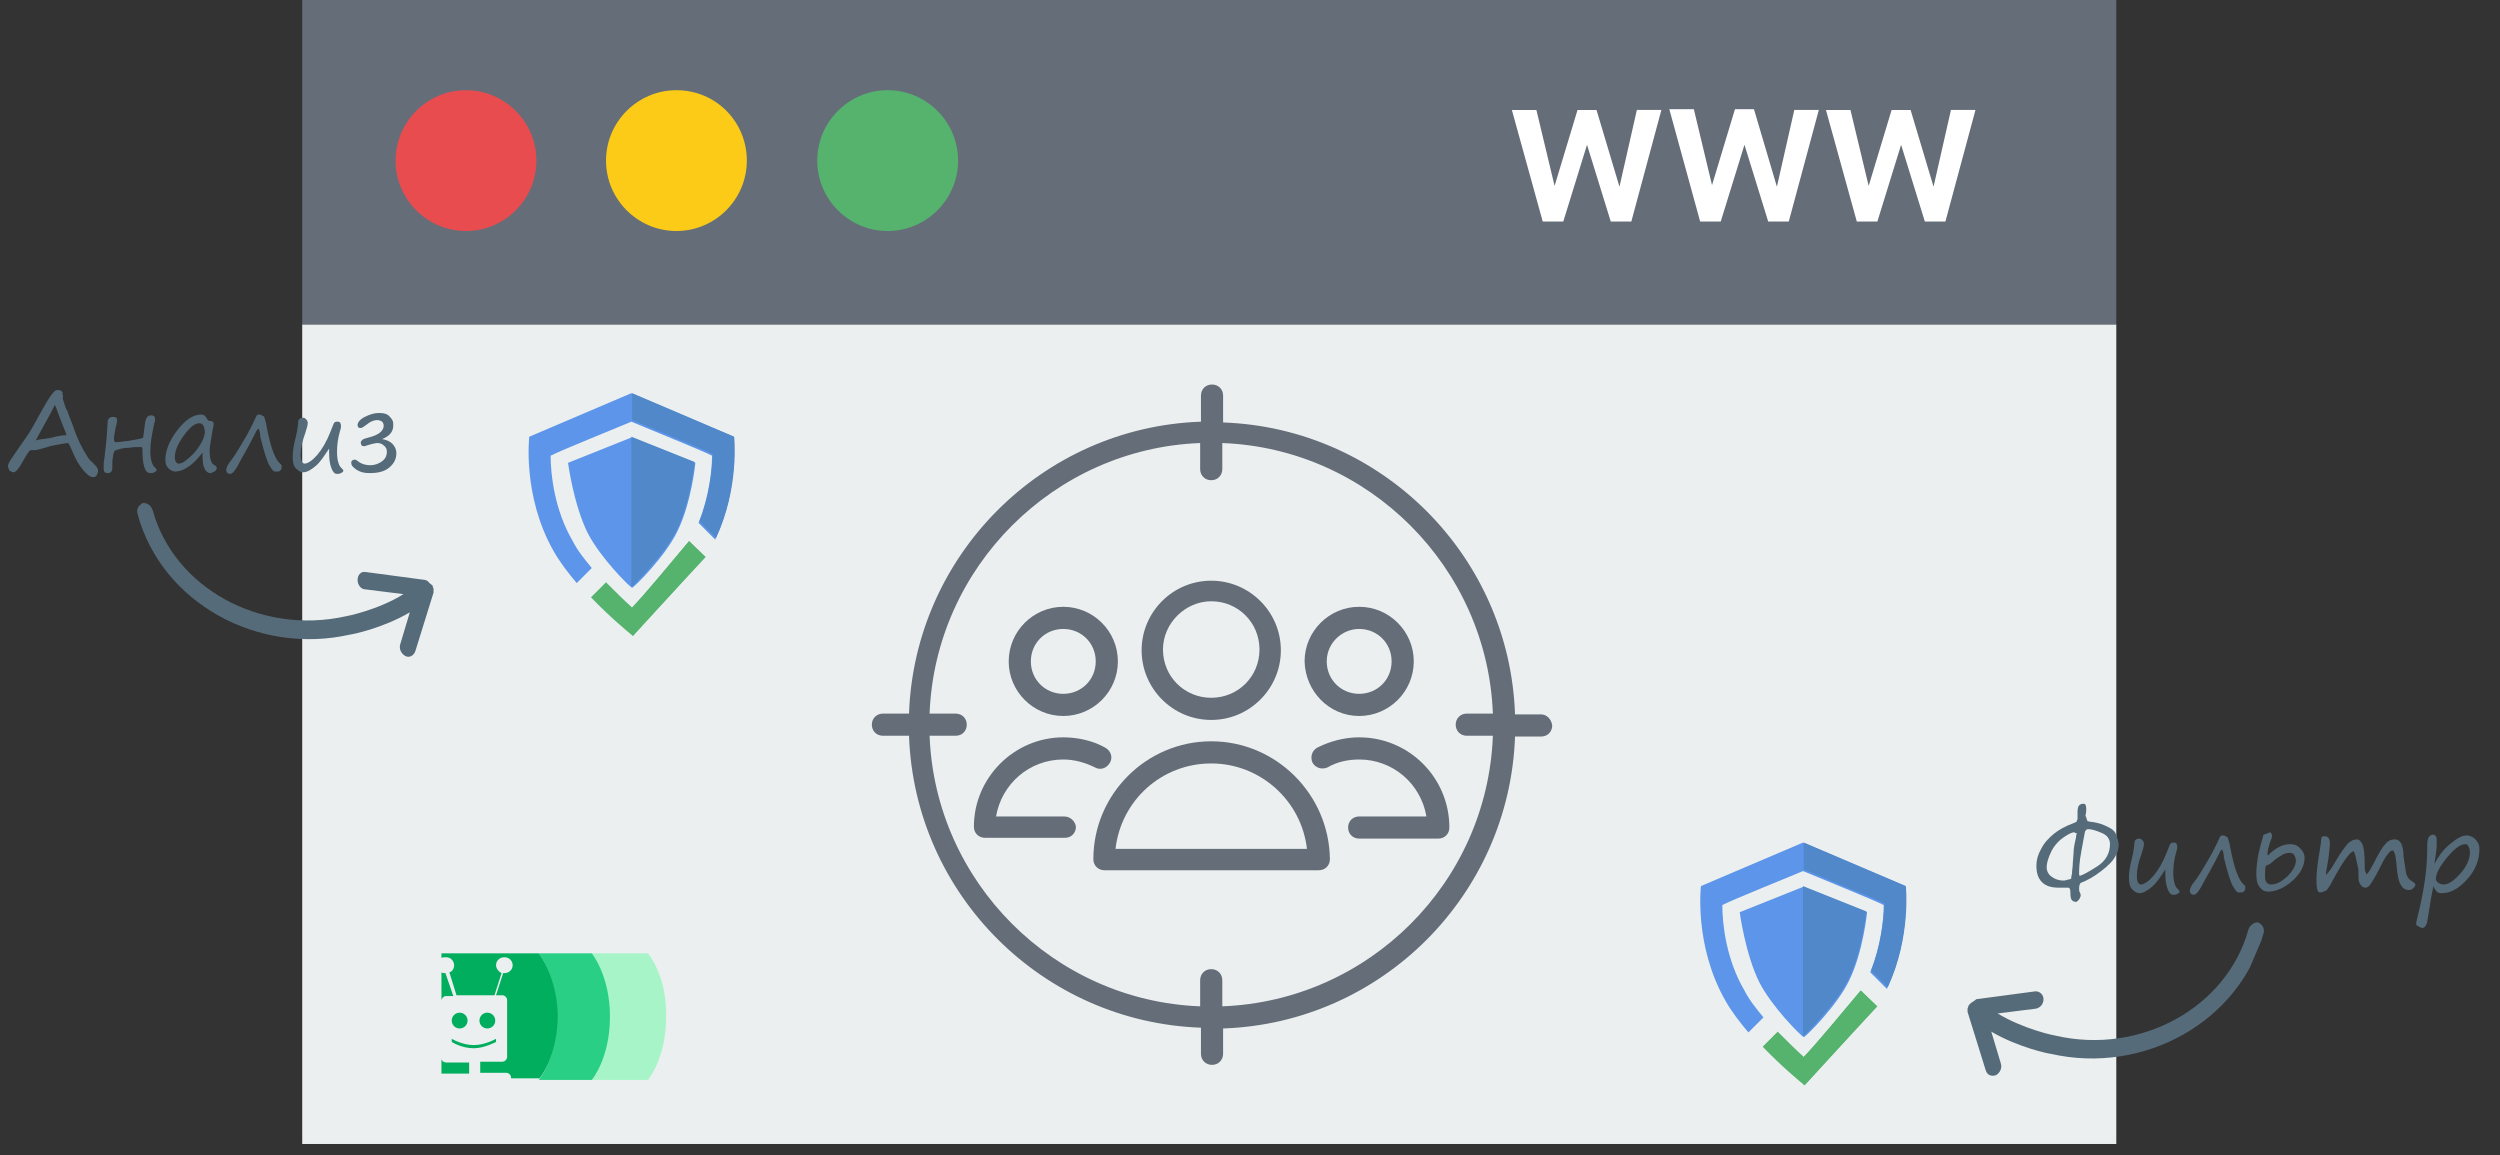 <?xml version="1.0" encoding="utf-8"?>
<!-- Generator: Adobe Illustrator 23.0.1, SVG Export Plug-In . SVG Version: 6.00 Build 0)  -->
<svg version="1.1" id="Слой_1" xmlns="http://www.w3.org/2000/svg" xmlns:xlink="http://www.w3.org/1999/xlink" x="0px" y="0px"
	 viewBox="0 0 316 146" style="enable-background:new 0 0 316 146;" xml:space="preserve">
<rect x="0" y="0" width="316" height="146" fill="#333333" stroke="none"/>
<style type="text/css">
	.st0{fill:#EBEFF0;}
	.st1{fill:#656D78;}
	.st2{fill:#E84C4F;}
	.st3{fill:#FBCB18;}
	.st4{fill:#55B36E;}
	.st5{fill:#FFFFFF;}
	.st6{fill:#5C95E9;}
	.st7{fill:#5088C9;}
	.st8{clip-path:url(#SVGID_2_);fill:#556B79;}
	.st9{fill:#556B79;}
	.st10{clip-path:url(#SVGID_4_);fill:#556B79;}
	.st11{fill:#A7F4C8;}
	.st12{fill:#29CF85;}
	.st13{fill:#00AE5E;}
</style>
<g>
	<g>
		<g>
			<rect x="38.2" y="41" class="st0" width="229.3" height="103.6"/>
			<rect x="38.2" y="-0.4" class="st1" width="229.3" height="41.4"/>
			<path class="st2" d="M67.8,20.3c0,4.9-4,8.9-8.9,8.9s-8.9-4-8.9-8.9s4-8.9,8.9-8.9S67.8,15.4,67.8,20.3L67.8,20.3z"/>
			<path class="st3" d="M94.4,20.3c0,4.9-4,8.9-8.9,8.9s-8.9-4-8.9-8.9s4-8.9,8.9-8.9C90.5,11.4,94.4,15.4,94.4,20.3L94.4,20.3z"/>
			<path class="st4" d="M121.1,20.3c0,4.9-4,8.9-8.9,8.9s-8.9-4-8.9-8.9s4-8.9,8.9-8.9S121.1,15.4,121.1,20.3L121.1,20.3z"/>
		</g>
		<g>
			<path class="st5" d="M204.7,23.6l2.2-9.7h3.1L206.2,28h-2.6l-3-9.7l-3,9.7H195l-3.9-14.1h3.1l2.3,9.6l2.9-9.6h2.4L204.7,23.6z"/>
			<path class="st5" d="M224.6,23.6l2.2-9.7h3.1L226.1,28h-2.6l-3-9.7l-3,9.7h-2.6L211,13.8h3.1l2.3,9.6l2.9-9.6h2.4L224.6,23.6z"/>
			<path class="st5" d="M244.4,23.6l2.2-9.7h3.1L245.9,28h-2.6l-3-9.7l-3,9.7h-2.6l-3.9-14.1h3.1l2.3,9.6l2.9-9.6h2.4L244.4,23.6z"
				/>
		</g>
		<g>
			<path class="st1" d="M171.8,90.5c3.8,0,6.9-3.1,6.9-6.9s-3.1-6.9-6.9-6.9c-3.8,0-6.9,3.1-6.9,6.9C165,87.4,168,90.5,171.8,90.5
				L171.8,90.5z M171.8,79.5c2.3,0,4.1,1.8,4.1,4.1c0,2.3-1.8,4.1-4.1,4.1s-4.1-1.8-4.1-4.1S169.6,79.5,171.8,79.5L171.8,79.5z"/>
			<path class="st1" d="M171.8,93.2c-1.9,0-3.7,0.5-5.3,1.3c-0.7,0.4-0.9,1.2-0.6,1.9c0.4,0.7,1.2,0.9,1.9,0.6c1.2-0.7,2.6-1,4-1
				c4.3,0,7.8,3.1,8.5,7.2h-8.5c-0.8,0-1.4,0.6-1.4,1.4s0.6,1.4,1.4,1.4h10c0.8,0,1.4-0.6,1.4-1.4C183.2,98.3,178.1,93.2,171.8,93.2
				L171.8,93.2z"/>
			<path class="st1" d="M134.5,103.2h-8.6c0.7-4.1,4.2-7.2,8.5-7.2c1.4,0,2.8,0.4,4,1c0.7,0.4,1.5,0.1,1.9-0.6s0.1-1.5-0.6-1.9
				c-1.6-0.9-3.5-1.3-5.3-1.3c-6.2,0-11.3,5.1-11.3,11.3c0,0.8,0.6,1.4,1.4,1.4h10.1c0.8,0,1.4-0.6,1.4-1.4
				C135.9,103.8,135.3,103.2,134.5,103.2L134.5,103.2z"/>
			<path class="st1" d="M134.4,90.5c3.8,0,6.9-3.1,6.9-6.9s-3.1-6.9-6.9-6.9c-3.8,0-6.9,3.1-6.9,6.9
				C127.5,87.4,130.6,90.5,134.4,90.5L134.4,90.5z M134.4,79.5c2.3,0,4.1,1.8,4.1,4.1c0,2.3-1.8,4.1-4.1,4.1s-4.1-1.8-4.1-4.1
				C130.3,81.3,132.1,79.5,134.4,79.5L134.4,79.5z"/>
			<path class="st1" d="M153.1,91c4.9,0,8.8-4,8.8-8.8c0-4.9-4-8.8-8.8-8.8c-4.9,0-8.8,4-8.8,8.8S148.2,91,153.1,91L153.1,91z
				 M153.1,76c3.4,0,6.1,2.7,6.1,6.1s-2.7,6.1-6.1,6.1c-3.4,0-6.1-2.7-6.1-6.1C147,78.8,149.8,76,153.1,76L153.1,76z"/>
			<path class="st1" d="M153.1,93.7c-8.2,0-14.9,6.7-14.9,14.9c0,0.8,0.6,1.4,1.4,1.4h27.1c0.8,0,1.4-0.6,1.4-1.4
				C168,100.4,161.3,93.7,153.1,93.7L153.1,93.7z M141,107.3c0.7-6.1,5.8-10.8,12.1-10.8c6.2,0,11.4,4.7,12.1,10.8H141z"/>
			<path class="st1" d="M194.8,90.3h-3.3c-0.7-20.1-16.9-36.2-36.9-36.9V50c0-0.8-0.6-1.4-1.4-1.4c-0.8,0-1.4,0.6-1.4,1.4v3.3
				c-20.1,0.7-36.2,16.9-36.9,36.9h-3.3c-0.8,0-1.4,0.6-1.4,1.4s0.6,1.4,1.4,1.4h3.3c0.7,20.1,16.9,36.2,36.9,36.9v3.3
				c0,0.8,0.6,1.4,1.4,1.4c0.8,0,1.4-0.6,1.4-1.4V130c20.1-0.7,36.2-16.9,36.9-36.9h3.3c0.8,0,1.4-0.6,1.4-1.4
				C196.1,90.9,195.5,90.3,194.8,90.3L194.8,90.3z M154.5,127.2v-3.3c0-0.8-0.6-1.4-1.4-1.4c-0.8,0-1.4,0.6-1.4,1.4v3.3
				c-18.5-0.7-33.5-15.7-34.2-34.2h3.3c0.8,0,1.4-0.6,1.4-1.4s-0.6-1.4-1.4-1.4h-3.3c0.7-18.5,15.7-33.5,34.2-34.2v3.3
				c0,0.8,0.6,1.4,1.4,1.4c0.8,0,1.4-0.6,1.4-1.4V56c18.5,0.7,33.5,15.7,34.2,34.2h-3.3c-0.8,0-1.4,0.6-1.4,1.4s0.6,1.4,1.4,1.4h3.3
				C188,111.6,173,126.5,154.5,127.2L154.5,127.2z"/>
		</g>
		<g>
			<g>
				<path class="st4" d="M87.1,68.4c-2.6,3.1-5.4,6.5-7.2,8.4c0,0-0.1-0.1-0.1-0.1c-0.9-0.8-2-1.9-3.2-3.1l-1.9,1.9
					c2.4,2.5,4.7,4.4,5.2,4.8c0.1,0,0.1,0.1,0.1,0.1s6.3-6.9,9.2-10L87.1,68.4z"/>
				<path class="st6" d="M79.8,55.3l-8,3.2c0,0,0.7,5.3,2.5,8.9c1.6,3.1,5.2,6.7,5.6,6.9c0.4-0.2,4.2-4,5.7-7.1
					c1.8-3.6,2.3-8.7,2.3-8.7L79.8,55.3z"/>
				<path class="st6" d="M92.7,55.2l-12.9-5.5l-12.9,5.5c0,0-0.9,7.5,3.1,14.5c0.8,1.4,1.8,2.7,2.9,4l1.9-1.9
					c-0.9-1.1-1.8-2.2-2.4-3.4c-2.3-3.9-2.8-8.4-2.8-10.8c1.1-0.6,9.3-3.9,10.2-4.3c0.9,0.4,9.1,3.7,10.2,4.3c0,2-0.4,5.2-1.7,8.5
					l2.1,2.1C93.5,61.6,92.7,55.2,92.7,55.2z"/>
				<path class="st4" d="M89.1,70.4l-2-2c-2.6,3.1-5.4,6.5-7.2,8.4c0,0,0,3.6,0,3.6S86.2,73.6,89.1,70.4z"/>
				<path class="st7" d="M88.4,65.9l2.1,2.1c3-6.4,2.3-12.8,2.3-12.8l-12.9-5.5v3.4c0.9,0.4,9.1,3.7,10.2,4.3
					C90,59.4,89.7,62.7,88.4,65.9z"/>
				<path class="st7" d="M87.8,58.4c0,0-0.5,5.1-2.3,8.7c-1.6,3.1-5.4,6.9-5.7,7.1v-19L87.8,58.4z"/>
			</g>
		</g>
		<g>
			<g>
				<path class="st4" d="M235.2,125.2c-2.6,3.1-5.4,6.5-7.2,8.4c0,0-0.1-0.1-0.1-0.1c-0.9-0.8-2-1.9-3.2-3.1l-1.9,1.9
					c2.4,2.5,4.7,4.4,5.2,4.8c0.1,0,0.1,0.1,0.1,0.1s6.3-6.9,9.2-10L235.2,125.2z"/>
				<path class="st6" d="M227.9,112.1l-8,3.2c0,0,0.7,5.3,2.5,8.9c1.6,3.1,5.2,6.7,5.6,6.9c0.4-0.2,4.2-4,5.7-7.1
					c1.8-3.6,2.3-8.7,2.3-8.7L227.9,112.1z"/>
				<path class="st6" d="M240.8,112l-12.9-5.5L215,112c0,0-0.9,7.5,3.1,14.5c0.8,1.4,1.8,2.7,2.9,4l1.9-1.9
					c-0.9-1.1-1.8-2.2-2.4-3.4c-2.3-3.9-2.8-8.4-2.8-10.8c1.1-0.6,9.3-3.9,10.2-4.3c0.9,0.4,9.1,3.7,10.2,4.3c0,2-0.4,5.2-1.7,8.5
					l2.1,2.1C241.6,118.4,240.8,112,240.8,112z"/>
				<path class="st4" d="M237.2,127.2l-2-2c-2.6,3.1-5.4,6.5-7.2,8.4c0,0,0,3.6,0,3.6S234.3,130.4,237.2,127.2z"/>
				<path class="st7" d="M236.5,122.7l2.1,2.1c3-6.4,2.3-12.8,2.3-12.8l-12.9-5.5v3.4c0.9,0.4,9.1,3.7,10.2,4.3
					C238.1,116.2,237.8,119.5,236.5,122.7z"/>
				<path class="st7" d="M235.9,115.2c0,0-0.5,5.1-2.3,8.7c-1.6,3.1-5.4,6.9-5.7,7.1v-19L235.9,115.2z"/>
			</g>
		</g>
	</g>
	<g>
		<g>
			<g>
				<g>
					<g>
						<defs>
							
								<rect id="SVGID_1_" x="21.5" y="56.2" transform="matrix(0.92 -0.392 0.392 0.92 -25.315 20.343)" width="31.3" height="31.9"/>
						</defs>
						<clipPath id="SVGID_2_">
							<use xlink:href="#SVGID_1_"  style="overflow:visible;"/>
						</clipPath>
						<path class="st8" d="M54,73.4c-0.1,0-0.2-0.1-0.3-0.1l-7.5-1c-0.6-0.1-1,0.4-1,1s0.4,1.2,1,1.2l4.8,0.6
							c-3.2,2-7.2,2.8-7.3,2.8C32.9,80.3,22,74.3,19.3,64.5c-0.2-0.6-0.7-1-1.3-0.9c-0.1,0-0.1,0-0.1,0.1c-0.4,0.2-0.7,0.7-0.5,1.3
							c3,11.1,15.1,17.9,26.9,15.2c0.2,0,4.1-0.8,7.5-2.8l-1.2,4c-0.2,0.6,0.1,1.2,0.6,1.5s1.1,0,1.3-0.6l2.3-7.4l0,0
							c0-0.1,0-0.2,0-0.4l0,0c0-0.1,0-0.2-0.1-0.3l0,0v-0.1c0-0.1-0.1-0.2-0.2-0.2c0,0,0-0.1-0.1-0.1C54.2,73.6,54.1,73.5,54,73.4
							L54,73.4L54,73.4L54,73.4z"/>
					</g>
				</g>
			</g>
		</g>
		<g>
			<path class="st9" d="M7.9,50.3L8,50.6c0.2,0.6,0.3,1.1,0.5,1.3c0.1,0.3,0.3,0.9,0.6,1.6c0.5,1.5,1,2.6,1.4,3.3s0.7,1.2,0.9,1.4
				c0.4,0.3,0.6,0.6,0.8,0.8c0.1,0.2,0.2,0.3,0.2,0.5s-0.1,0.4-0.2,0.6c-0.1,0.2-0.3,0.2-0.5,0.2c-0.3,0-0.7-0.3-1.2-0.9
				c-0.5-0.6-0.9-1.3-1.2-2C8.9,56.5,8.7,56,8.6,56c-0.2,0-0.7,0.1-1.3,0.2c-0.7,0.1-1.3,0.3-2,0.5c-0.4,0.1-0.7,0.2-0.9,0.2
				c-0.1,0-0.2,0-0.3,0c-0.1,0-0.1,0-0.2,0c-0.2,0-0.5,0.5-1,1.4S2,59.7,1.7,59.7c-0.1,0-0.3-0.1-0.5-0.2C1.1,59.2,1,59.1,1,58.9
				c0-0.2,0.2-0.6,0.7-1.3c0.8-1.2,1.4-2,1.8-2.6s0.9-1.5,1.5-2.6c1.1-2,1.8-3.1,2.2-3.1c0.2,0,0.4,0,0.5,0.1s0.2,0.1,0.2,0.2
				c0,0.1,0,0.2,0,0.3C8,50.1,8,50.2,7.9,50.3z M8.4,55c0-0.1-0.3-0.8-0.8-2.1c-0.4-1.1-0.6-1.7-0.7-1.7c-0.2,0.5-0.6,1.2-1.2,2.3
				s-1,1.8-1.2,2.2c0.1-0.1,0.3-0.1,0.8-0.2c0.3,0,0.6-0.1,0.9-0.1C7.3,55.1,8,55,8.4,55z"/>
			<path class="st9" d="M18.1,55.3c0-0.1,0.1-0.6,0.2-1.6c0.1-0.8,0.3-1.2,0.8-1.2c0.4,0,0.5,0.2,0.5,0.5c0,0.1,0,0.3-0.1,0.5
				C19.2,54.9,19,56,19,57s0.2,1.7,0.5,2c0.2,0.2,0.3,0.3,0.3,0.4c0,0.1-0.1,0.2-0.3,0.3c-0.2,0.1-0.3,0.1-0.5,0.1c-0.7,0-1-1-1-3.1
				c0-0.1-0.1-0.2-0.2-0.2c-0.4,0-0.9,0-1.5,0.1c-0.6,0-1,0.1-1.3,0.2c-0.3,0.1-0.4,0.1-0.5,0.2s-0.1,0.2-0.2,0.5
				c0,0.3-0.1,0.6-0.1,0.8v0.8c0,0.5-0.2,0.7-0.6,0.7c-0.4,0-0.5-0.2-0.5-0.7c0-0.3,0-0.7,0.1-1.2c0.1-0.9,0.3-2.3,0.4-4.4
				c0-0.3,0-0.4,0.1-0.5s0.1-0.2,0.2-0.2c0.1-0.1,0.3-0.1,0.4-0.1c0.3,0,0.5,0.1,0.5,0.4c0,0,0,0.4-0.2,1c-0.1,0.6-0.2,1.1-0.2,1.4
				c0,0.2,0.1,0.4,0.2,0.4c0.3,0,0.9-0.1,1.8-0.2C17.6,55.5,18.1,55.4,18.1,55.3z"/>
			<path class="st9" d="M25.6,57.2C25,58,24.4,58.6,23.8,59s-1.1,0.6-1.6,0.6c-0.3,0-0.6-0.1-0.9-0.4s-0.4-0.6-0.4-1.1
				c0-1.1,0.5-2.4,1.5-3.7s2-2,3-2c0.4,0,0.6,0.2,0.8,0.6c0.1,0.1,0.1,0.2,0.3,0.2c0.3,0,0.5,0.1,0.5,0.4c0,0.1,0,0.3-0.1,0.6
				c-0.2,1.3-0.4,2.2-0.4,2.7c0,1.1,0.2,1.7,0.6,1.9c0.2,0.1,0.3,0.2,0.3,0.4c0,0.1-0.1,0.3-0.3,0.4c-0.2,0.1-0.4,0.2-0.5,0.2
				c-0.3,0-0.6-0.2-0.8-0.7S25.6,58,25.6,57.2z M25.2,53.5c-0.6,0-1.2,0.5-2,1.6s-1.1,2-1.1,2.7c0,0.5,0.2,0.8,0.5,0.8
				c0.5,0,1.1-0.5,2-1.4c0.8-1,1.3-1.9,1.3-2.7C25.8,53.8,25.6,53.5,25.2,53.5z"/>
			<path class="st9" d="M32.7,54.2c-0.1,0-0.2,0.1-0.3,0.3c-0.9,1.8-1.6,3-2,3.7c0,0.1-0.1,0.1-0.1,0.2c-0.5,1-0.9,1.5-1.2,1.5
				c-0.3,0-0.5-0.2-0.5-0.5s0.2-0.7,0.6-1.2s0.9-1.3,1.6-2.5s1.2-2.2,1.6-3.1c0.1-0.2,0.2-0.2,0.4-0.2c0.1,0,0.2,0,0.3,0.1
				s0.3,0.1,0.3,0.2s0.2,0.5,0.3,1.2c0.5,2.7,1.1,4.2,1.7,4.7c0.1,0.1,0.2,0.2,0.2,0.2s0,0.1,0,0.2c0,0.1,0,0.3-0.1,0.4
				s-0.2,0.2-0.3,0.2s-0.3,0-0.5,0c-0.1,0-0.3-0.2-0.6-0.7c-0.3-0.4-0.7-1.7-1.2-3.7C32.9,54.8,32.8,54.4,32.7,54.2z"/>
			<path class="st9" d="M41.6,56.7c-0.6,0.9-1.1,1.7-1.7,2.2c-0.6,0.5-1.1,0.8-1.6,0.8c-0.3,0-0.6-0.2-0.9-0.5
				c-0.3-0.3-0.4-0.8-0.4-1.5c0-0.6,0.1-1.4,0.4-2.5c0.2-0.9,0.3-1.6,0.3-2c0.1-0.3,0.3-0.4,0.6-0.4c0.2,0,0.3,0.1,0.4,0.2
				c0.1,0.1,0.2,0.3,0.2,0.4c0,0.3-0.1,0.7-0.3,1.3c-0.4,1.1-0.6,2-0.6,2.8c0,0.7,0.2,1.1,0.5,1.1c0.4,0,1-0.4,1.6-1.1
				s1.2-1.7,1.7-3c0.2-0.5,0.3-0.8,0.4-1s0.3-0.2,0.5-0.2c0.3,0,0.4,0.2,0.4,0.6c0,0,0,0.2-0.1,0.5c-0.3,1-0.4,1.9-0.4,2.7
				c0,1,0.2,1.7,0.5,2c0.2,0.2,0.3,0.3,0.3,0.4c0,0.1-0.1,0.2-0.3,0.3s-0.3,0.1-0.5,0.1c-0.3,0-0.5-0.2-0.7-0.7s-0.3-1.1-0.3-2V57
				C41.6,56.9,41.6,56.8,41.6,56.7z"/>
			<path class="st9" d="M48.3,55.5c0.6,0.1,1,0.3,1.3,0.6s0.5,0.7,0.5,1.2c0,0.7-0.3,1.3-0.9,1.8c-0.6,0.5-1.4,0.7-2.5,0.7
				c-0.6,0-1.1-0.1-1.6-0.4c-0.4-0.3-0.7-0.5-0.7-0.9c0-0.3,0.2-0.4,0.5-0.4c0,0,0.1,0,0.2,0.1c0.5,0.4,1,0.6,1.7,0.6
				c0.6,0,1.1-0.2,1.5-0.5s0.6-0.7,0.6-1.2c0-0.3-0.1-0.6-0.4-0.8C48.3,56.1,48,56,47.7,56c-0.2,0-0.7,0.1-1.3,0.3
				c-0.1,0-0.2,0.1-0.4,0.1c-0.3,0-0.4-0.2-0.4-0.5c0-0.1,0.1-0.2,0.2-0.3c0.1-0.1,0.4-0.2,0.8-0.3c1.2-0.3,1.9-0.8,1.9-1.5
				c0-0.2-0.1-0.4-0.2-0.5s-0.4-0.2-0.6-0.2c-0.5,0-0.9,0.2-1.4,0.6c-0.3,0.2-0.5,0.4-0.7,0.4c-0.3,0-0.4-0.1-0.4-0.4
				c0-0.3,0.3-0.7,0.9-1s1.2-0.5,1.8-0.5s1,0.1,1.3,0.4c0.3,0.3,0.5,0.6,0.5,0.9C49.8,54.5,49.3,55.1,48.3,55.5z"/>
		</g>
	</g>
	<g>
		<g>
			<g>
				<g>
					<g>
						<defs>
							
								<rect id="SVGID_3_" x="250.2" y="109.7" transform="matrix(0.392 -0.92 0.92 0.392 46.426 321.05)" width="31.9" height="31.3"/>
						</defs>
						<clipPath id="SVGID_4_">
							<use xlink:href="#SVGID_3_"  style="overflow:visible;"/>
						</clipPath>
						<path class="st10" d="M249.4,126.6L249.4,126.6L249.4,126.6c-0.1,0.1-0.2,0.1-0.3,0.2l-0.1,0.1c-0.1,0.1-0.1,0.2-0.2,0.2v0.1
							l0,0c0,0.1-0.1,0.2-0.1,0.3l0,0c0,0.1,0,0.2,0,0.4l0,0l2.3,7.4c0.2,0.6,0.7,0.8,1.3,0.6c0.5-0.3,0.8-0.9,0.6-1.5l-1.2-4
							c3.4,2,7.3,2.8,7.5,2.8c11.8,2.7,23.9-4.1,26.9-15.2c0.2-0.5-0.1-1.1-0.5-1.3c0,0-0.1,0-0.1-0.1c-0.5-0.1-1.1,0.3-1.3,0.9
							c-2.7,9.8-13.6,15.9-24.4,13.4c-0.1,0-4-0.8-7.3-2.8l4.8-0.6c0.6-0.1,1-0.6,1-1.2s-0.5-1-1-1l-7.5,1
							C249.6,126.5,249.5,126.5,249.4,126.6L249.4,126.6z"/>
					</g>
				</g>
			</g>
		</g>
		<g>
			<path class="st9" d="M263.9,103.8c0.1,0,0.3,0.1,0.6,0.1c0.7,0.1,1.3,0.3,1.9,0.6c0.6,0.3,1,0.6,1.1,1.1c0.2,0.5,0.3,0.9,0.3,1.2
				c0,0.4-0.1,0.9-0.4,1.4c-0.3,0.6-0.9,1.2-1.8,1.9c-0.9,0.7-1.8,1.2-2.6,1.5c-0.1,0.1-0.2,0.3-0.2,0.7c0,0.2,0,0.4,0.1,0.5
				c0.1,0.2,0.1,0.3,0.1,0.4s-0.1,0.3-0.2,0.5c-0.2,0.2-0.3,0.3-0.4,0.3c-0.2,0-0.4-0.1-0.5-0.2s-0.2-0.4-0.2-0.8v-0.2
				c0-0.4-0.1-0.6-0.3-0.6c0,0-0.2,0-0.6,0c-0.3,0-0.5,0-0.6,0c-0.9,0-1.6-0.2-2.1-0.7s-0.7-1.2-0.7-2.1c0-0.7,0.2-1.4,0.6-2.1
				c0.4-0.8,1-1.4,1.6-1.9s1.5-1,2.6-1.4c0.2-0.1,0.3-0.1,0.3-0.2s0.1-0.2,0.1-0.3c0-0.1,0-0.4,0-0.9c0-0.4,0.1-0.7,0.2-0.8
				s0.3-0.2,0.4-0.2h0.2c0.2,0,0.3,0.2,0.3,0.7c0,0.1,0,0.4-0.1,0.8C263.8,103.5,263.8,103.8,263.9,103.8z M262.2,105.2
				c-0.3,0-0.7,0.2-1.3,0.6c-0.6,0.4-1.2,1-1.6,1.8s-0.6,1.5-0.6,2s0.2,0.9,0.6,1.2s0.9,0.5,1.5,0.5c0.1,0,0.3,0,0.5-0.1
				c0.2,0,0.4-0.1,0.4-0.1c0.1,0,0.1,0,0.1-0.1c0,0,0-0.2,0.1-0.6c0-0.4,0.1-0.8,0.1-1.3l0.1-1.3c0-0.5,0.1-1.1,0.3-1.9
				c0-0.3,0.1-0.5,0.1-0.5s0-0.1-0.1-0.1S262.2,105.2,262.2,105.2z M262.9,110.7c0.4-0.1,1.1-0.5,2.2-1.2s1.6-1.7,1.6-2.8
				c0-0.6-0.3-1.1-1-1.4s-1.3-0.5-1.8-0.5c-0.1,0-0.2,0.1-0.3,0.2c-0.1,0.1-0.2,1-0.5,2.5s-0.3,2.5-0.3,2.9
				C262.8,110.5,262.8,110.7,262.9,110.7z"/>
			<path class="st9" d="M273.7,109.9c-0.6,0.9-1.1,1.7-1.7,2.2s-1.1,0.8-1.6,0.8c-0.3,0-0.6-0.2-0.9-0.5s-0.4-0.8-0.4-1.5
				c0-0.6,0.1-1.4,0.4-2.5c0.2-0.9,0.3-1.6,0.3-2c0.1-0.3,0.3-0.4,0.6-0.4c0.2,0,0.3,0.1,0.4,0.2s0.2,0.3,0.2,0.4
				c0,0.3-0.1,0.7-0.3,1.3c-0.4,1.1-0.6,2-0.6,2.8c0,0.7,0.2,1.1,0.5,1.1c0.4,0,1-0.4,1.6-1.1s1.2-1.7,1.7-3c0.2-0.5,0.3-0.8,0.4-1
				s0.3-0.2,0.5-0.2c0.3,0,0.4,0.2,0.4,0.6c0,0,0,0.2-0.1,0.5c-0.3,1-0.4,1.9-0.4,2.7c0,1,0.2,1.7,0.5,2c0.2,0.2,0.3,0.3,0.3,0.4
				s-0.1,0.2-0.3,0.3c-0.2,0.1-0.3,0.1-0.5,0.1c-0.3,0-0.5-0.2-0.7-0.7s-0.3-1.1-0.3-2v-0.2C273.7,110,273.7,110,273.7,109.9z"/>
			<path class="st9" d="M280.9,107.4c-0.1,0-0.2,0.1-0.3,0.3c-0.9,1.8-1.6,3-2,3.7c0,0.1-0.1,0.1-0.1,0.2c-0.5,1-0.9,1.5-1.2,1.5
				c-0.3,0-0.5-0.2-0.5-0.5s0.2-0.7,0.6-1.2s0.9-1.3,1.6-2.5s1.2-2.2,1.6-3.1c0.1-0.2,0.2-0.2,0.4-0.2c0.1,0,0.2,0,0.3,0.1
				s0.3,0.1,0.3,0.2s0.2,0.5,0.3,1.2c0.5,2.7,1.1,4.2,1.7,4.7c0.1,0.1,0.2,0.2,0.2,0.2s0,0.1,0,0.2s0,0.3-0.1,0.4s-0.2,0.2-0.3,0.2
				c-0.1,0-0.3,0-0.5,0c-0.1,0-0.3-0.2-0.6-0.7c-0.3-0.4-0.7-1.7-1.2-3.7C281.1,108,281,107.6,280.9,107.4z"/>
			<path class="st9" d="M286.7,105.3c0.1,0,0.1-0.1,0.2-0.1s0.2,0.1,0.3,0.4c0,0.2-0.1,0.4-0.2,0.7c-0.3,0.8-0.4,1.4-0.4,1.7
				c0,0.1,0,0.1,0.1,0.1c1-1,1.9-1.4,2.8-1.4c0.5,0,1,0.2,1.3,0.6c0.4,0.4,0.5,0.8,0.5,1.1c0,1-0.5,2-1.5,2.9s-2.1,1.4-3.1,1.4
				c-0.5,0-0.8-0.2-1.1-0.6s-0.4-0.9-0.4-1.7c0-0.8,0.1-1.6,0.3-2.6c0.2-0.9,0.4-1.6,0.5-1.9c0-0.1,0.1-0.3,0.1-0.4
				C286.1,105.6,286.3,105.4,286.7,105.3z M286.4,109.4c-0.1,0.5-0.1,1-0.1,1.4c0,0.7,0.3,1,0.8,1c0.6,0,1.2-0.3,2-1
				c0.7-0.7,1.1-1.4,1.1-2c0-0.3-0.1-0.5-0.2-0.7s-0.3-0.3-0.6-0.3c-0.3,0-0.7,0.1-1,0.3c-0.3,0.2-0.7,0.4-1.1,0.8
				c-0.2,0.1-0.3,0.3-0.4,0.3C286.7,109.3,286.6,109.4,286.4,109.4z"/>
			<path class="st9" d="M297.5,107.6c-0.4,0-1.3,1.2-2.6,3.6c-0.4,0.8-0.7,1.2-0.8,1.3c-0.1,0.1-0.2,0.1-0.4,0.2
				c-0.2,0.1-0.4,0.1-0.5,0.1c-0.3,0-0.4-0.6-0.4-1.7c0-0.6,0.1-1.8,0.4-3.5c0.1-0.7,0.2-1.2,0.2-1.5s0.1-0.4,0.4-0.4
				c0.5,0,0.7,0.3,0.7,1c0,0.3-0.1,1-0.2,1.9c-0.2,1.1-0.3,1.7-0.3,2c0.3-0.3,0.7-0.8,1.2-1.7c0.7-1.2,1.3-2,1.6-2.3
				c0.3-0.3,0.7-0.5,1.1-0.5c0.3,0,0.5,0.2,0.7,0.6s0.3,1.3,0.3,2.7c0,0.4,0,0.6,0.1,0.8c0.1,0.2,0.1,0.3,0.1,0.3
				c0.2,0,0.6-0.7,1.3-2.1c0.4-0.7,0.7-1.3,1.1-1.7c0.3-0.4,0.7-0.6,1.2-0.6c0.4,0,0.6,0.2,0.8,0.5c0.2,0.4,0.3,0.9,0.3,1.6
				c0.1,0.7,0.2,1.4,0.3,2c0.1,0.6,0.4,1,0.8,1.2c0.2,0.1,0.4,0.3,0.4,0.4c0,0.2-0.1,0.3-0.3,0.5c-0.2,0.2-0.4,0.2-0.6,0.2
				c-0.3,0-0.7-0.2-0.9-0.6c-0.3-0.4-0.5-1.3-0.6-2.8c-0.1-0.6-0.1-1-0.2-1.2s-0.1-0.4-0.3-0.4c-0.2,0-0.4,0.2-0.6,0.5
				c-0.3,0.3-0.7,1.1-1.2,2.1c-0.4,0.8-0.8,1.4-1,1.7c-0.2,0.3-0.4,0.4-0.6,0.4s-0.4-0.1-0.5-0.2s-0.2-0.3-0.3-0.5s-0.1-0.7-0.1-1.6
				C297.8,108.6,297.7,107.8,297.5,107.6z"/>
			<path class="st9" d="M307.6,112c-0.2,0.8-0.4,1.9-0.6,3.3l-0.2,1.2c0,0.2-0.1,0.3-0.2,0.5s-0.3,0.3-0.4,0.3s-0.3-0.1-0.5-0.2
				s-0.3-0.2-0.3-0.3c0-0.2,0.1-0.6,0.2-1c0.8-3.2,1.2-6,1.2-8.5v-0.5c0-0.5,0.1-0.8,0.2-1s0.4-0.3,0.6-0.3c0.1,0,0.2,0.1,0.3,0.2
				c0.1,0.2,0.1,0.4,0.1,0.7c0,0.4,0,0.9-0.1,1.5c-0.1,0.8-0.2,1.2-0.2,1.3c0.6-1.1,1.3-2,2.1-2.6c0.7-0.6,1.4-1,2-1
				c0.4,0,0.8,0.2,1.1,0.5c0.3,0.3,0.5,0.7,0.5,1.2c0,1.4-0.5,2.7-1.6,3.9c-1.1,1.2-2.1,1.7-3.2,1.7c-0.3,0-0.5-0.1-0.6-0.2
				S307.7,112.3,307.6,112z M311.6,106.7c-0.6,0-1.4,0.6-2.3,1.7s-1.4,2-1.4,2.7c0,0.2,0.1,0.3,0.3,0.5c0.2,0.1,0.4,0.2,0.7,0.2
				c0.6,0,1.3-0.5,2.1-1.4s1.2-1.8,1.2-2.7c0-0.3-0.1-0.6-0.2-0.7C312,106.8,311.8,106.7,311.6,106.7z"/>
		</g>
	</g>
	<g>
		<path class="st11" d="M81.9,120.5h-7.2c0,0,2.3,2.8,2.3,8c0,5.3-2.3,8-2.3,8h7.2c0,0,2.3-2.7,2.3-8
			C84.3,123.3,81.9,120.5,81.9,120.5z"/>
		<path class="st12" d="M74.8,120.5h-6.7c0,0,2.3,2.8,2.3,8c0,5.3-2.3,8-2.3,8h6.7c0,0,2.3-2.7,2.3-8
			C77.1,123.3,74.8,120.5,74.8,120.5z"/>
		<g>
			<path class="st13" d="M62.6,129c0-0.6-0.5-1-1-1c-0.6,0-1,0.5-1,1c0,0.6,0.5,1,1,1S62.6,129.6,62.6,129z"/>
			<path class="st13" d="M57.1,131.3v0.4c0,0,1.2,0.8,2.8,0.8c1.3,0,2.8-0.8,2.8-0.8v-0.4c0,0-1.4,0.8-2.8,0.8
				C58.4,132.1,57.1,131.3,57.1,131.3z"/>
			<path class="st13" d="M59.2,134.3h-2.8c-0.3,0-0.6-0.2-0.6-0.5v1.9h3.5v-1.4H59.2z"/>
			<ellipse class="st13" cx="58.1" cy="129" rx="1" ry="1"/>
			<path class="st13" d="M68.1,120.5H55.8v0.6c0.1-0.1,0.3-0.1,0.5-0.1h0.1c0.6,0,1,0.5,1,1c0,0.4-0.2,0.8-0.6,0.9l0.9,2.9h4.8
				l0.9-2.8c-0.4-0.2-0.7-0.6-0.7-1c0-0.6,0.5-1,1-1h0.1c0.6,0,1,0.5,1,1c0,0.6-0.5,1-1,1h-0.1h-0.1l-0.9,2.8h0.8
				c0.3,0,0.6,0.3,0.6,0.6v7.2c0,0.3-0.3,0.6-0.6,0.6h-2.8v1.4H64c0.3,0,0.6,0.3,0.6,0.6v0.1h3.6c0,0,2.3-2.7,2.3-8
				C70.4,123.3,68.1,120.5,68.1,120.5z"/>
			<path class="st13" d="M56.3,123L56.3,123c-0.2,0-0.4,0-0.5-0.1v3.5c0.1-0.3,0.3-0.5,0.6-0.5h0.9L56.3,123
				C56.4,123,56.4,123,56.3,123z"/>
		</g>
	</g>
</g>
</svg>
